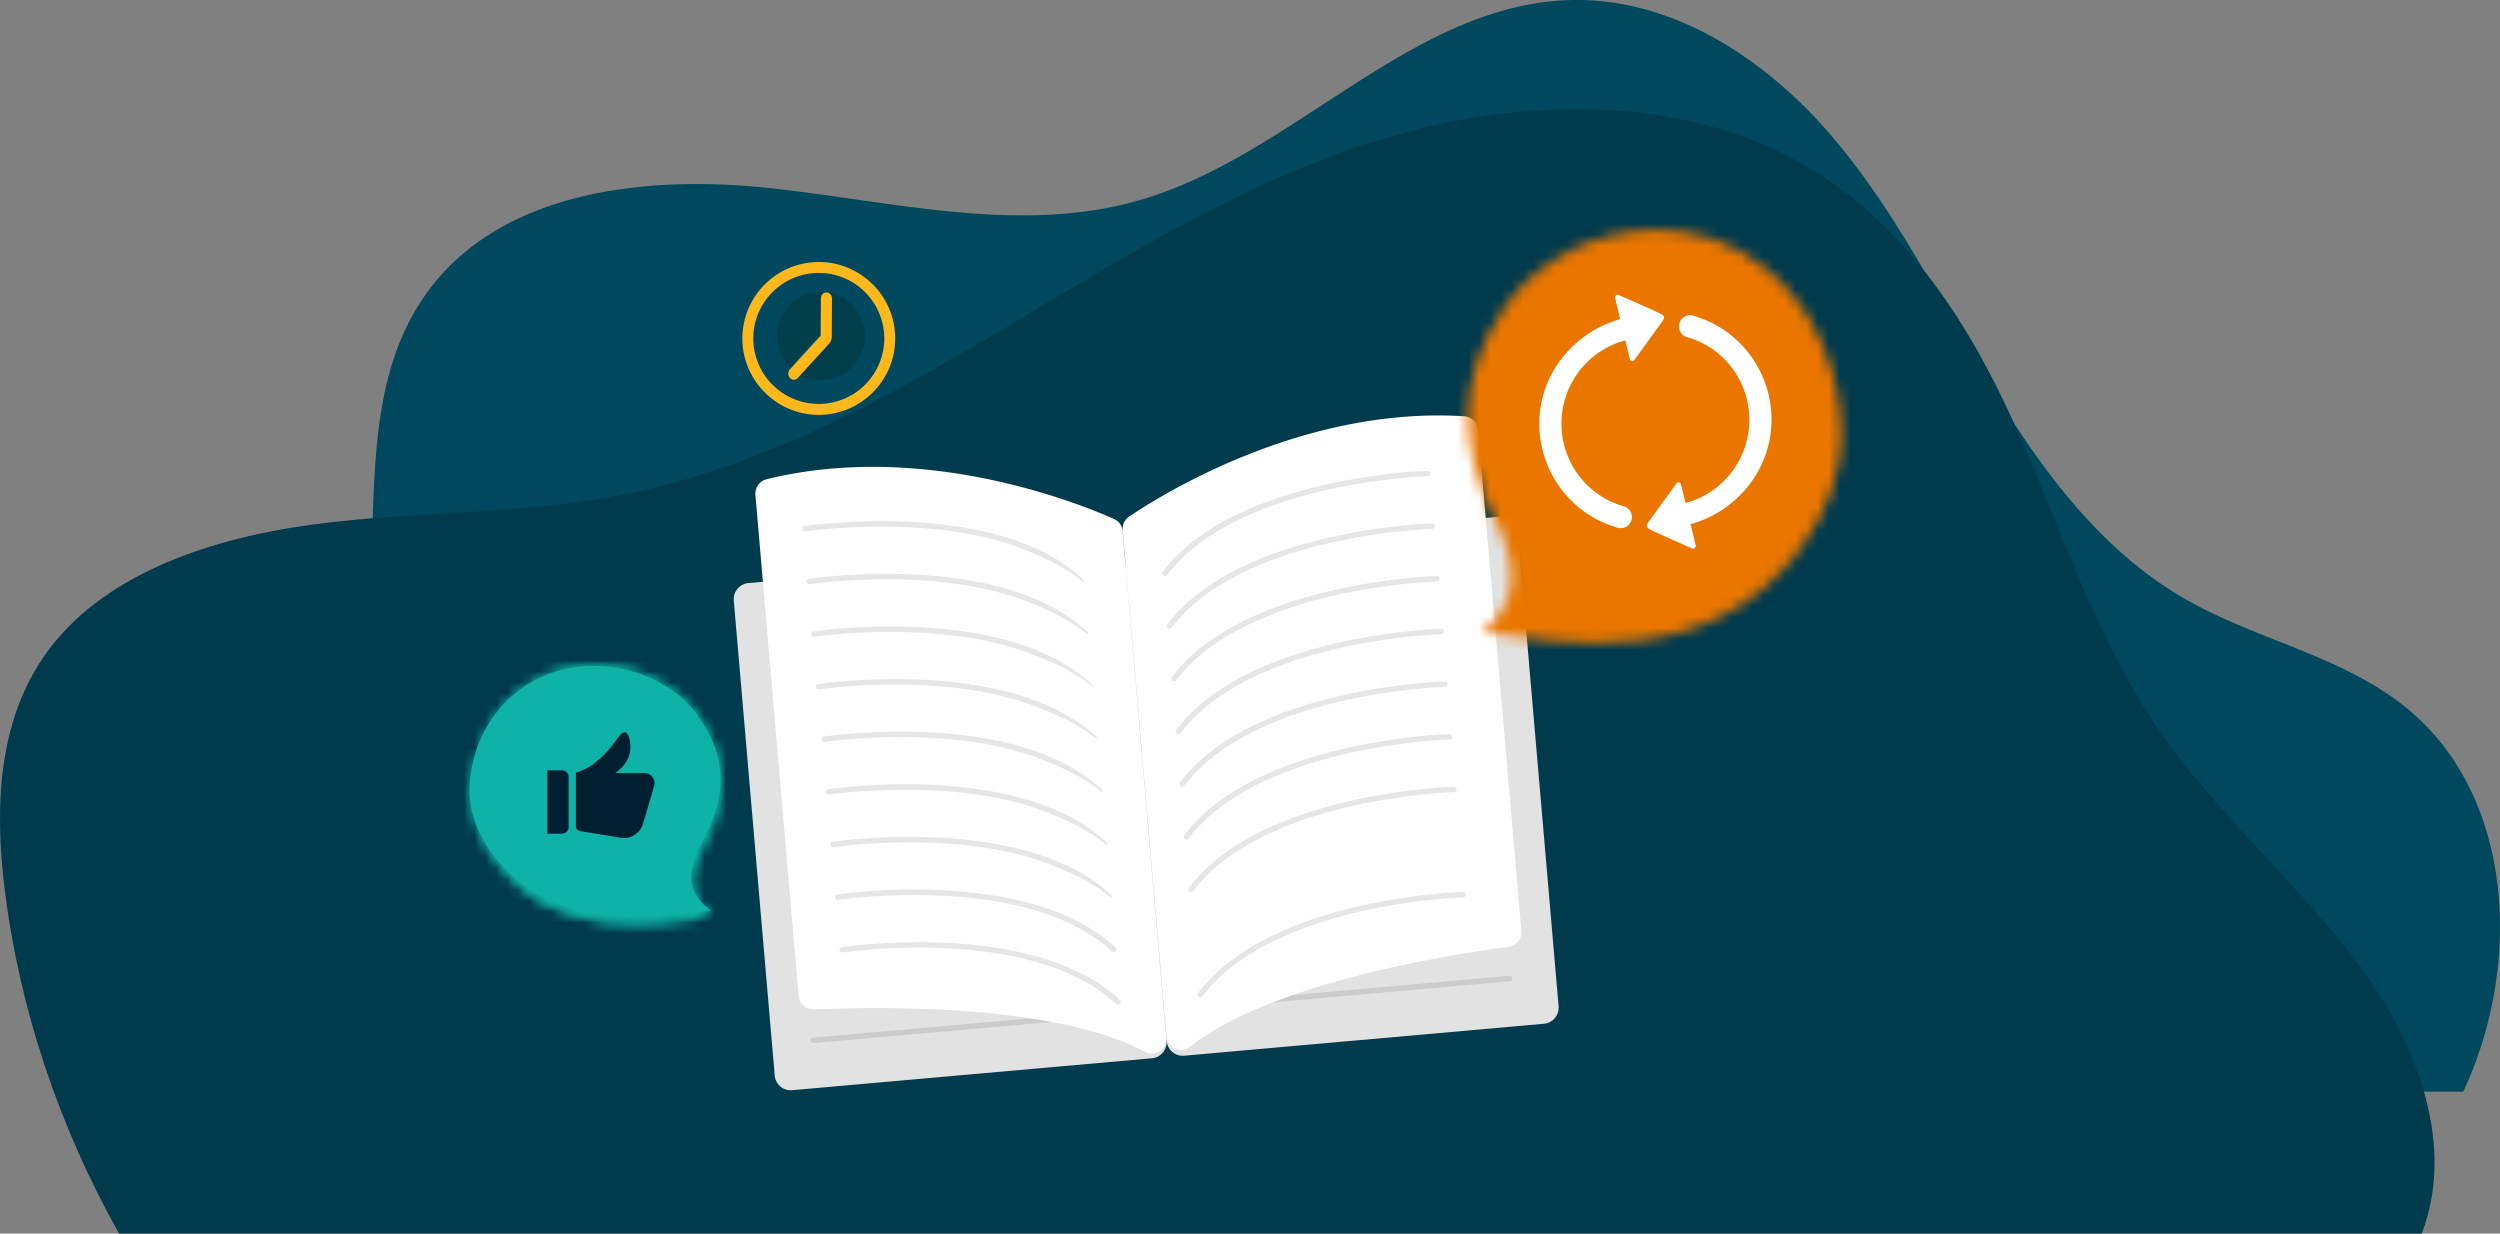 <svg xmlns="http://www.w3.org/2000/svg" xmlns:xlink="http://www.w3.org/1999/xlink" width="229" height="113" viewBox="0 0 229 113">
    <rect x="0" y="0" width="229" height="113" fill="#808080" stroke="none"/>
    <defs>
        <path id="a" d="M3.917 6.998C-.707 13.675-.4 20.035 2.993 26.712c2.26 4.452 1.849 7.843-1.234 10.174 8.03 1.191 20.844 3.32 29-7.412 2.452-3.226 4.087-7.189 3.905-11.306-.248-5.61-2.646-11.206-7.01-14.668C24.62 1.09 21.142.051 17.74.051 12.161.051 6.79 2.85 3.917 6.998z"/>
        <path id="c" d="M4.944 2.199C2.062 4.345.478 7.815.314 11.294c-.12 2.553.96 5.01 2.58 7.01 5.388 6.655 13.853 5.334 19.157 4.596-2.036-1.446-2.308-3.548-.814-6.308 2.24-4.141 2.443-8.084-.611-12.224C18.728 1.795 15.179.06 11.494.06 9.248.06 6.95.706 4.944 2.2z"/>
        <path id="e" d="M4.944 2.199C2.062 4.345.478 7.815.314 11.294c-.12 2.553.96 5.01 2.58 7.01 5.388 6.655 13.853 5.334 19.157 4.596-2.036-1.446-2.308-3.548-.814-6.308 2.24-4.141 2.443-8.084-.611-12.224C18.728 1.795 15.179.06 11.494.06c-2.246 0-4.544.645-6.55 2.138z"/>
    </defs>
    <g fill="none" fill-rule="evenodd">
        <path fill="#00485D" d="M144.24.001l.218-.001c8.939 0 17.164 5.375 23.045 12.14 5.928 6.82 9.967 15.034 14.6 22.795 4.633 7.76 10.156 15.37 17.971 19.887 6.626 3.828 14.614 5.26 20.506 10.146 9.761 8.107 10.458 23.519 5.05 35.028L15 100a46.102 46.102 0 0 1 3.042-7.757C23.056 82.209 30.518 73.166 32.89 62.2c2.557-11.832-.873-25.483 6.168-35.32 6.679-9.33 19.91-10.876 31.306-9.663 11.394 1.214 23.085 4.303 34.082 1.102C118.625 14.194 129.488.148 144.24.001z"/>
        <path fill="#003A4D" d="M10.905 113h210.923c3.027-7.862-.187-16.9-5.323-24.017-5.503-7.63-13.06-13.991-18.449-21.685-6.126-8.745-9.199-18.837-13.509-28.39-4.31-9.552-10.371-19.094-20.353-24.397-11.303-6.009-25.838-5.474-38.262-1.561-12.423 3.912-23.301 10.818-34.25 17.321-10.95 6.503-22.458 12.787-35.373 15.182-9.078 1.684-18.483 1.368-27.654 2.592-9.17 1.225-18.661 4.388-23.927 11.127C-.22 65.507-.514 73.785.422 81.432 1.78 92.39 5.369 103.12 10.905 113"/>
        <path fill="#E2E2E2" d="M105.524 96.936l-32.971 2.927a1.473 1.473 0 0 1-1.59-1.353l-3.748-43.49a1.482 1.482 0 0 1 1.333-1.612l32.97-2.927a1.473 1.473 0 0 1 1.59 1.353l3.75 43.49c.07.818-.527 1.54-1.334 1.612M141.433 93.776l-32.971 2.928a1.473 1.473 0 0 1-1.59-1.354l-3.749-43.489a1.483 1.483 0 0 1 1.334-1.613l32.97-2.926a1.473 1.473 0 0 1 1.59 1.353l3.749 43.489c.07.819-.526 1.54-1.333 1.612"/>
        <path stroke="#CCC" stroke-linecap="round" stroke-linejoin="round" stroke-width=".5" d="M74.52 95.295l27.35-2.428M110.923 92.063l27.35-2.428"/>
        <path fill="#FFF" d="M103.427 47.321c3.01-2.036 15.978-10.126 30.701-9.19.668.042 1.21.565 1.268 1.24l3.957 45.89a1.352 1.352 0 0 1-1.16 1.468c-4.767.624-21.677 3.199-29.195 9.16-.834.661-2.058.11-2.15-.96-1.812-21.012-3.638-42.082-4.01-46.363-.042-.495.182-.97.589-1.245M102.04 47.535c-3.313-1.474-17.468-7.157-31.807-3.641-.65.16-1.095.77-1.037 1.446l3.957 45.89a1.343 1.343 0 0 0 1.393 1.24c4.8-.226 21.895-.67 30.319 3.877.934.504 2.045-.254 1.952-1.324-1.81-21.013-3.618-42.084-3.984-46.366a1.35 1.35 0 0 0-.793-1.122"/>
        <path stroke="#E6E6E6" stroke-linecap="round" stroke-linejoin="round" stroke-width=".5" d="M73.731 48.437s17.33-2.614 25.275 4.774"/>
        <path fill="#FFF" d="M74.147 44.259s17.33-2.615 25.274 4.773"/>
        <path stroke="#E6E6E6" stroke-linecap="round" stroke-linejoin="round" stroke-width=".5" d="M74.147 53.259s17.33-2.615 25.274 4.773"/>
        <path fill="#FFF" d="M74.563 49.08s17.33-2.615 25.274 4.773"/>
        <path stroke="#E6E6E6" stroke-linecap="round" stroke-linejoin="round" stroke-width=".5" d="M74.563 58.08s17.33-2.615 25.274 4.773"/>
        <path fill="#FFF" d="M74.978 53.901s17.33-2.615 25.275 4.774"/>
        <path stroke="#E6E6E6" stroke-linecap="round" stroke-linejoin="round" stroke-width=".5" d="M74.978 62.901s17.33-2.615 25.275 4.774"/>
        <path fill="#FFF" d="M75.477 58.715s17.33-2.614 25.274 4.774"/>
        <path stroke="#E6E6E6" stroke-linecap="round" stroke-linejoin="round" stroke-width=".5" d="M75.477 67.715s17.33-2.614 25.274 4.774"/>
        <path fill="#FFF" d="M75.892 63.536s17.33-2.614 25.275 4.774"/>
        <path stroke="#E6E6E6" stroke-linecap="round" stroke-linejoin="round" stroke-width=".5" d="M75.892 72.536s17.33-2.614 25.275 4.774"/>
        <path fill="#FFF" d="M76.308 68.357s17.33-2.614 25.274 4.774"/>
        <path stroke="#E6E6E6" stroke-linecap="round" stroke-linejoin="round" stroke-width=".5" d="M76.308 77.357s17.33-2.614 25.274 4.774"/>
        <path fill="#FFF" d="M76.723 73.179s17.33-2.615 25.275 4.774"/>
        <path stroke="#E6E6E6" stroke-linecap="round" stroke-linejoin="round" stroke-width=".5" d="M76.723 82.179s17.33-2.615 25.275 4.774"/>
        <path fill="#FFF" d="M77.139 78s17.33-2.614 25.275 4.774"/>
        <path stroke="#E6E6E6" stroke-linecap="round" stroke-linejoin="round" stroke-width=".5" d="M77.139 87s17.33-2.614 25.275 4.774M130.774 43.373s-17.515.48-24.074 9.155"/>
        <g>
            <path fill="#FFF" d="M131.19 39.195s-17.515.478-24.074 9.154"/>
            <path stroke="#E6E6E6" stroke-linecap="round" stroke-linejoin="round" stroke-width=".5" d="M131.19 48.195s-17.515.478-24.074 9.154"/>
        </g>
        <g>
            <path fill="#FFF" d="M131.605 44.016s-17.514.479-24.073 9.154"/>
            <path stroke="#E6E6E6" stroke-linecap="round" stroke-linejoin="round" stroke-width=".5" d="M131.605 53.016s-17.514.479-24.073 9.154"/>
        </g>
        <g>
            <path fill="#FFF" d="M132.021 48.837s-17.515.48-24.074 9.154"/>
            <path stroke="#E6E6E6" stroke-linecap="round" stroke-linejoin="round" stroke-width=".5" d="M132.021 57.837s-17.515.48-24.074 9.154"/>
        </g>
        <g>
            <path fill="#FFF" d="M132.354 53.665s-17.514.48-24.073 9.155"/>
            <path stroke="#E6E6E6" stroke-linecap="round" stroke-linejoin="round" stroke-width=".5" d="M132.354 62.665s-17.514.48-24.073 9.155"/>
        </g>
        <g>
            <path fill="#FFF" d="M132.77 58.487s-17.515.479-24.074 9.154"/>
            <path stroke="#E6E6E6" stroke-linecap="round" stroke-linejoin="round" stroke-width=".5" d="M132.77 67.487s-17.515.479-24.074 9.154"/>
        </g>
        <g>
            <path fill="#FFF" d="M133.186 63.308s-17.515.479-24.074 9.154"/>
            <path stroke="#E6E6E6" stroke-linecap="round" stroke-linejoin="round" stroke-width=".5" d="M133.186 72.308s-17.515.479-24.074 9.154"/>
        </g>
        <g fill="#FFF">
            <path d="M133.601 68.13s-17.514.478-24.073 9.153"/>
        </g>
        <g>
            <path fill="#FFF" d="M134.017 72.95s-17.515.48-24.074 9.155"/>
            <path stroke="#E6E6E6" stroke-linecap="round" stroke-linejoin="round" stroke-width=".5" d="M134.017 81.95s-17.515.48-24.074 9.155"/>
        </g>
        <g transform="translate(134 21)">
            <mask id="b" fill="#fff">
                <use xlink:href="#a"/>
            </mask>
            <path fill="#EA7600" d="M-4.743 43.301h44.608V-5.355H-4.743z" mask="url(#b)"/>
        </g>
        <path fill="#0FB2A6" d="M65.117 83.387c-2.071-1.417-2.348-3.478-.829-6.183 2.278-4.058 2.486-7.924-.621-11.982-3.107-4.059-10.563-5.991-15.949-2.126-2.93 2.104-4.542 5.505-4.709 8.915-.122 2.502.978 4.91 2.624 6.871 5.48 6.523 14.09 5.23 19.484 4.505"/>
        <g transform="translate(43 61)">
            <mask id="d" fill="#fff">
                <use xlink:href="#c"/>
            </mask>
            <path fill="#0FB2A6" d="M-124.422 240.738h589.367v-441.13h-589.367z" mask="url(#d)"/>
        </g>
        <g transform="translate(43 61)">
            <mask id="f" fill="#fff">
                <use xlink:href="#e"/>
            </mask>
            <path fill="#0FB2A6" d="M-3.122 27.651h29.468V-2.517H-3.122z" mask="url(#f)"/>
        </g>
        <g>
            <path fill="#002031" d="M59.846 71.308a.896.896 0 0 0-.824-.5H56.38c.19-.152.373-.314.547-.484.759-.765.982-1.677.714-2.71a1.001 1.001 0 0 0-.209-.418.293.293 0 0 0-.412-.061.87.87 0 0 0-.125.099c-.122.12-.232.25-.33.388-.136.179-.26.365-.402.54l-.057.078c-.041.056-.087.112-.133.17a7.03 7.03 0 0 1-.47.537c-.19.212-.395.41-.614.592a4.71 4.71 0 0 1-.328.284c-.227.2-.48.369-.751.504a2.35 2.35 0 0 1-.429.197l-.07.032c-.15.081-.31.143-.475.186l-.024.012c-.025.012-.062.016-.06.057v4.836a.453.453 0 0 0 .398.486c.393.066.795.13 1.193.197.837.134 1.674.262 2.51.404.902.16 1.78-.384 2.044-1.264.232-.774.46-1.549.687-2.325.06-.206.13-.41.176-.62a.01.01 0 0 0 0-.012c.072-.193.13-.39.174-.591a.854.854 0 0 0-.088-.614M51.475 70.56h-1.336v5.803h1.336a.616.616 0 0 0 .613-.615v-4.573a.616.616 0 0 0-.613-.616"/>
            <path fill="#003E4C" d="M75.75 30.789a.542.542 0 0 1-.16.382l-1.92 1.905a.339.339 0 0 1-.479-.003.341.341 0 0 1 .003-.481l1.878-1.865.011-2.056a.34.34 0 0 1 .34-.338h.001a.34.34 0 0 1 .337.342l-.011 2.114zm-.518-4.04h-.023c-2.206 0-4.008 1.796-4.02 4.014-.012 2.226 1.781 4.047 3.998 4.059h.023c2.207 0 4.008-1.796 4.02-4.014.012-2.225-1.781-4.046-3.998-4.059z"/>
            <path fill="#FFB81C" d="M75 37h-.034A6.006 6.006 0 0 1 69 30.966 6.006 6.006 0 0 1 75 25h.034A6.007 6.007 0 0 1 81 31.034 6.006 6.006 0 0 1 75 37m.039-13h-.04A7.007 7.007 0 0 0 68 30.96c-.022 3.86 3.101 7.018 6.96 7.04H75c3.841 0 6.978-3.115 7-6.96.022-3.86-3.101-7.018-6.961-7.04"/>
            <path fill="#FFB81C" d="M75.704 26.786H75.7c-.28 0-.507.25-.508.559l-.017 3.398-2.816 3.08c-.2.219-.2.575-.004.795.1.111.231.168.362.168a.485.485 0 0 0 .357-.163l2.876-3.148a.94.94 0 0 0 .24-.63l.019-3.494c.001-.31-.225-.564-.506-.565"/>
            <path fill="#FFF" d="M154.856 48.017l.47 1.928c.044.2-.16.371-.345.286l-3.32-1.475c-1.035-.493-1.015-.477-.345-1.371l2.25-3.112a.228.228 0 0 1 .404.08l.42 1.722a7.816 7.816 0 0 0 3.72-2.229 7.873 7.873 0 0 0 2.13-5.38c0-3.554-2.33-6.592-5.61-7.56-.06-.01-.093-.023-.174-.05-.53-.201-.8-.789-.6-1.316a1.015 1.015 0 0 1 1.31-.602c4.025 1.17 6.925 4.804 7.095 9.12.19 4.709-3.03 8.745-7.405 9.96M148.413 29.236l-.47-1.927c-.045-.201.16-.372.345-.286l3.32 1.475c1.035.492 1.015.477.345 1.37l-2.25 3.113a.228.228 0 0 1-.405-.08l-.42-1.722a7.82 7.82 0 0 0-3.72 2.228 7.873 7.873 0 0 0-2.13 5.38c0 3.555 2.33 6.592 5.61 7.56.06.01.093.024.175.05.53.202.8.79.6 1.316a1.015 1.015 0 0 1-1.31.603c-4.025-1.17-6.925-4.805-7.095-9.121-.19-4.708 3.03-8.744 7.405-9.959"/>
        </g>
    </g>
</svg>

